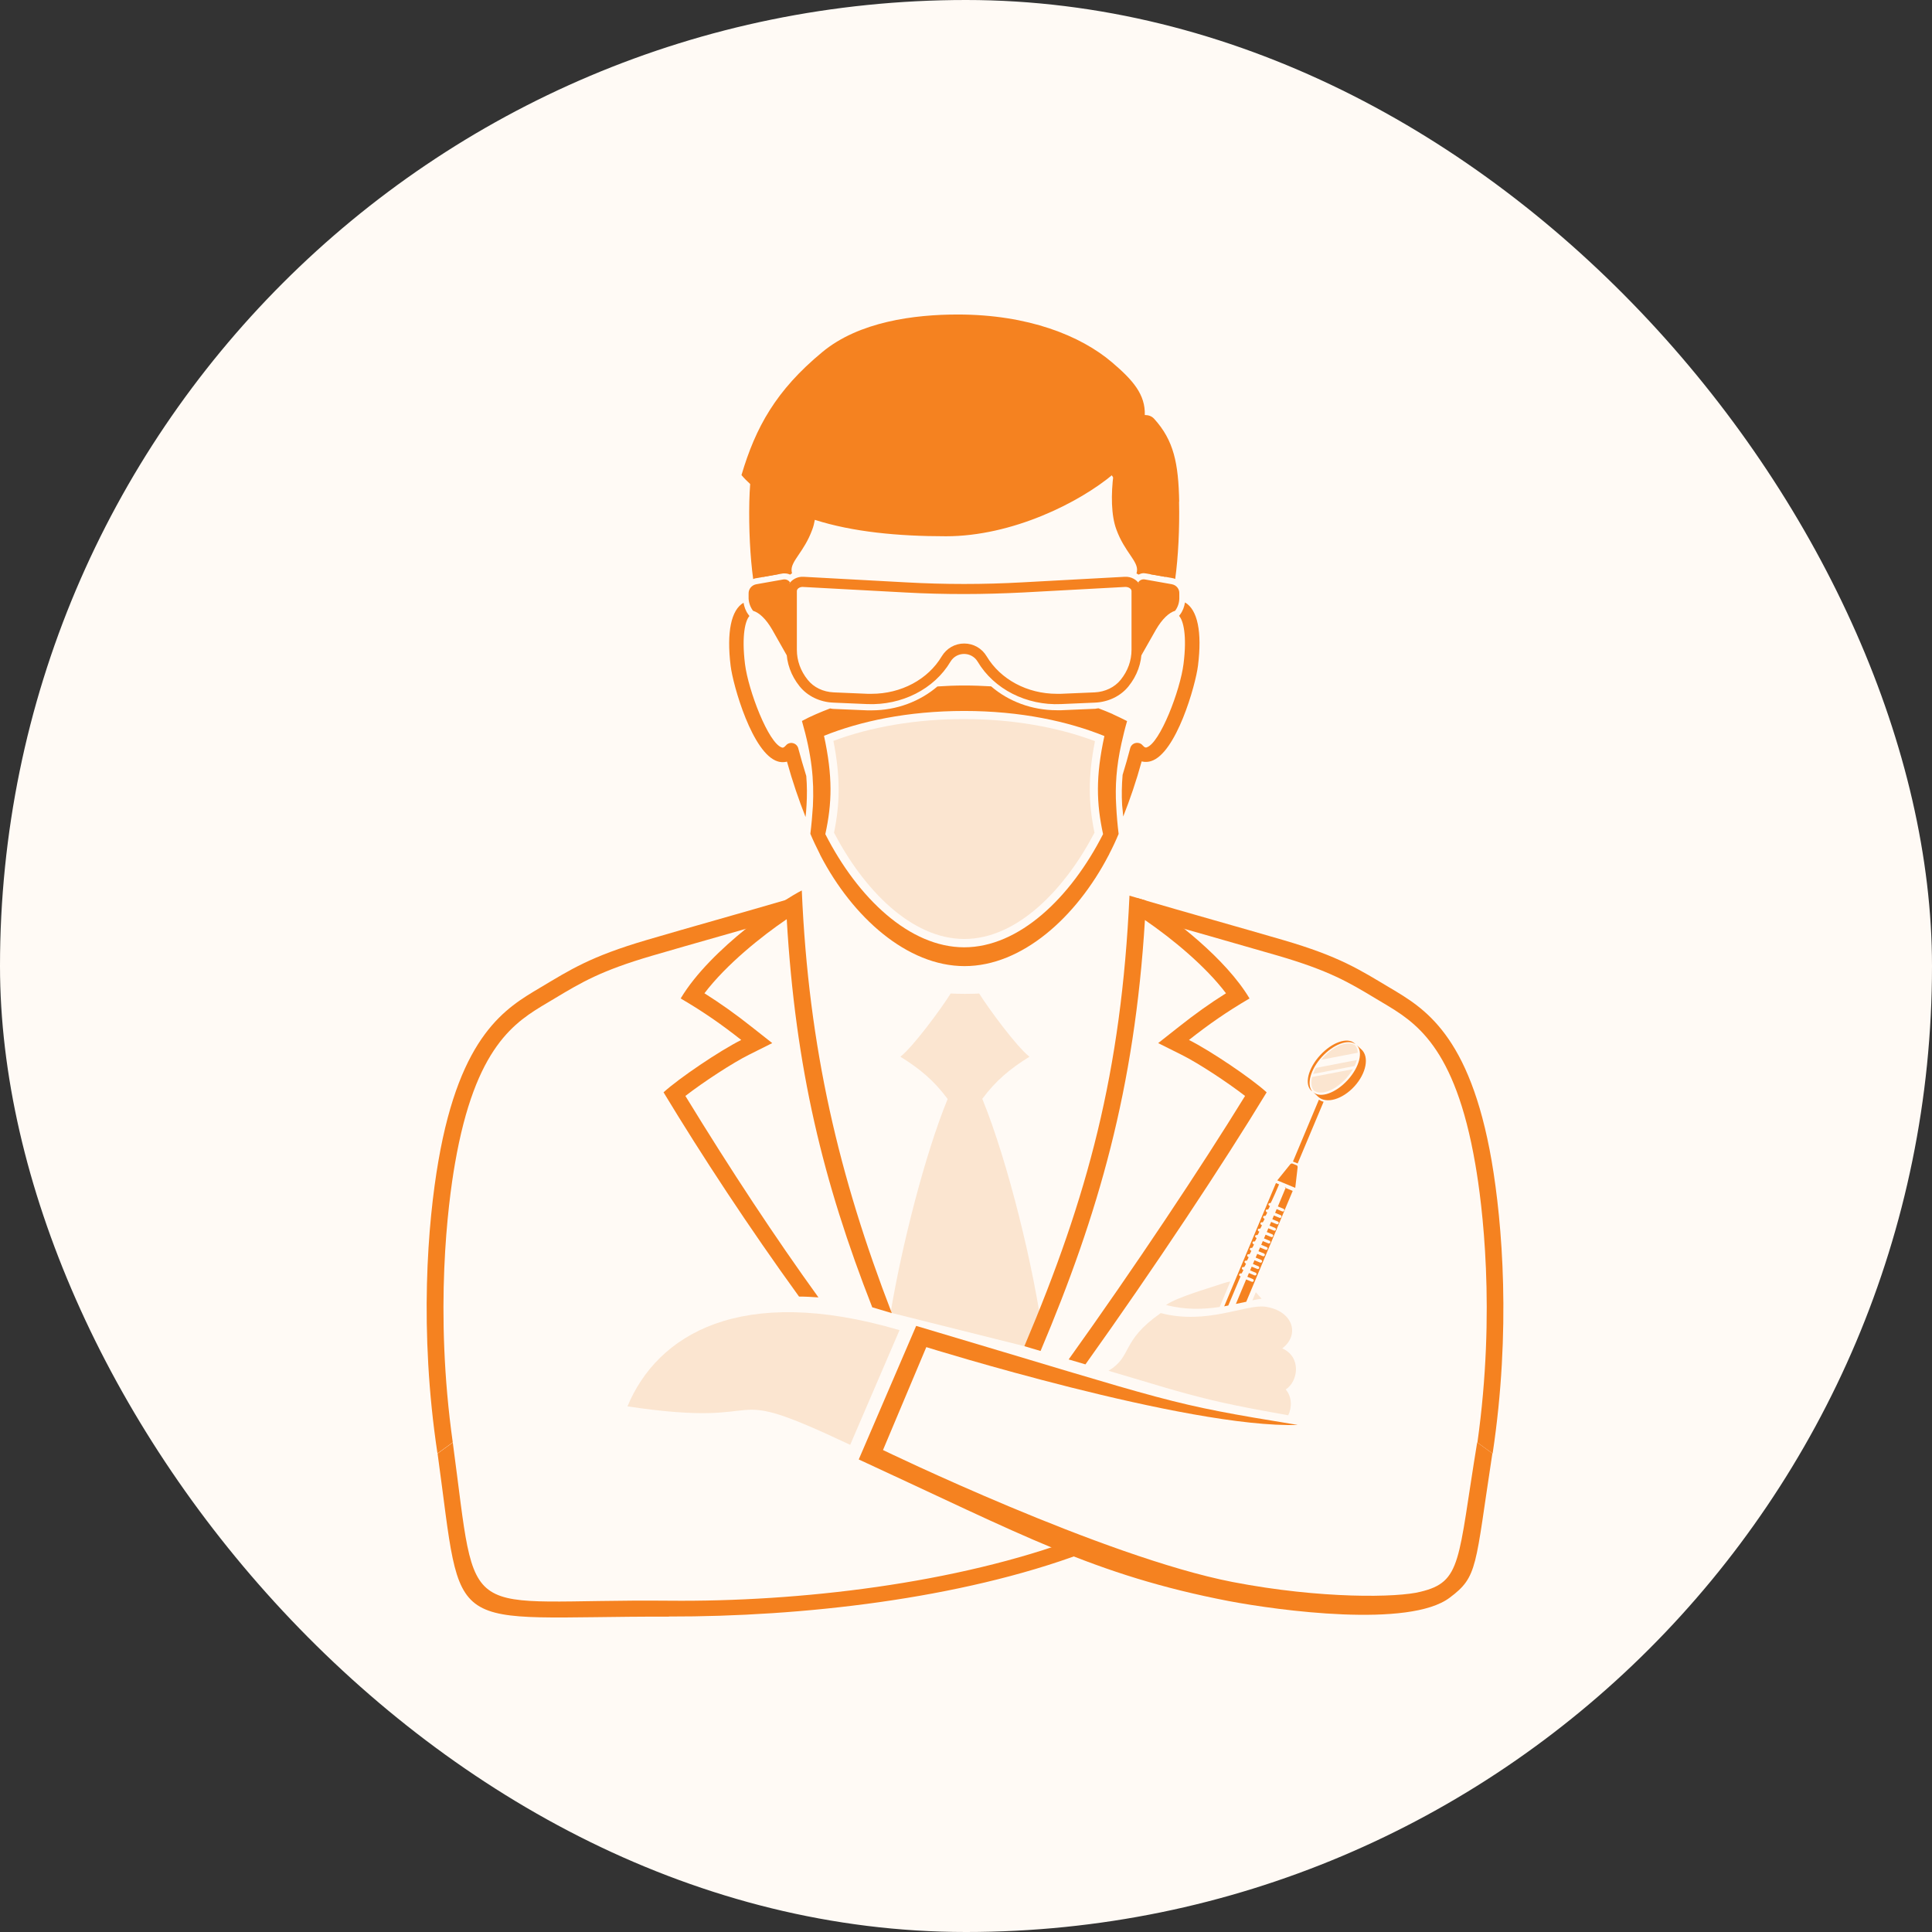 <svg width="86" height="86" viewBox="0 0 86 86" fill="none" xmlns="http://www.w3.org/2000/svg">
<rect x="0" y="0" width="86" height="86" fill="#333333" stroke="none"/>
<rect width="86" height="86" rx="43" fill="#FFFAF5"/>
<g clip-path="url(#clip0_407_193)">
<path d="M42.184 48.918C41.174 51.383 40.143 55.432 39.638 58.467L39.692 58.445L45.594 59.922L46.196 60.099C46.282 59.933 46.373 59.761 46.443 59.605C46.045 56.523 44.869 51.705 43.725 48.913C44.332 48.096 44.96 47.575 45.825 47.038C45.256 46.598 43.999 44.885 43.586 44.224C43.478 44.235 43.065 44.24 42.952 44.24C42.839 44.24 42.431 44.235 42.318 44.224C41.905 44.885 40.648 46.598 40.079 47.038C40.938 47.57 41.572 48.096 42.173 48.907L42.184 48.918Z" fill="#FBE5D0"/>
<path d="M52.925 46.292C53.789 45.61 54.595 45.046 55.621 44.445C54.557 42.662 52.253 40.906 50.97 40.073C50.723 40.003 50.529 39.944 50.277 39.869C49.917 47.726 48.419 53.268 45.599 59.922L46.319 60.137C48.892 54.052 50.508 48.462 50.965 40.954C52.178 41.786 53.655 43 54.573 44.214C53.854 44.665 53.193 45.138 52.468 45.712L51.555 46.432L52.597 46.953C53.322 47.312 54.616 48.161 55.422 48.784C53.472 51.953 50.497 56.426 47.57 60.513L48.317 60.733C51.383 56.437 54.482 51.759 56.383 48.623C55.701 48 53.886 46.775 52.925 46.292Z" fill="#F58220"/>
<path d="M35.691 39.638C34.902 40.02 31.631 42.211 30.299 44.445C31.325 45.046 32.131 45.61 32.995 46.292C32.029 46.775 30.219 48 29.537 48.623C31.255 51.464 33.344 54.643 35.568 57.715C35.858 57.715 36.142 57.731 36.432 57.752C34.526 55.11 32.55 52.124 30.509 48.784C31.314 48.161 32.614 47.312 33.334 46.953L34.375 46.432L33.462 45.712C32.737 45.137 32.077 44.67 31.357 44.214C32.345 42.914 33.93 41.657 35.02 40.916C35.412 47.57 36.636 52.597 38.827 58.193C38.838 58.193 38.854 58.198 38.865 58.204L39.697 58.451C37.361 52.398 35.992 46.69 35.691 39.644V39.638Z" fill="#F58220"/>
<path d="M51.91 58.091C52.785 58.316 53.591 58.284 54.294 58.177L54.767 57.044C54.67 57.06 54.563 57.086 54.45 57.124C53.859 57.328 52.42 57.731 51.91 58.085V58.091ZM55.9 57.521L55.749 57.881C55.895 57.849 56.034 57.828 56.158 57.811C56.066 57.704 55.98 57.607 55.9 57.521Z" fill="#FBE5D0"/>
<path d="M57.081 60.019C57.887 59.401 57.543 58.343 56.324 58.166C55.433 58.048 53.736 58.988 51.668 58.45C49.864 59.713 50.427 60.368 49.343 61.018L50.841 61.463C52.221 61.882 53.574 62.269 54.976 62.553C55.76 62.715 56.55 62.86 57.344 62.999C57.516 62.639 57.511 62.178 57.232 61.85C57.796 61.485 57.935 60.4 57.081 60.024V60.019Z" fill="#FBE5D0"/>
<path d="M40.036 59.208C32.952 57.124 29.252 59.422 27.931 62.602C34.832 63.644 31.712 61.42 37.845 64.315L40.041 59.208H40.036Z" fill="#FBE5D0"/>
<path d="M66.442 64.702C67.269 59.219 66.871 54.428 66.399 51.679C65.421 46.029 63.37 44.864 61.882 43.977C60.529 43.172 59.648 42.581 57.103 41.84C55.191 41.282 53.032 40.68 50.626 39.977L50.642 40.75C51.765 41.078 52.828 41.378 53.87 41.674C54.938 41.98 55.948 42.27 56.899 42.544C59.17 43.209 60.035 43.725 61.222 44.439L61.555 44.638C62.983 45.487 64.761 46.544 65.668 51.802C65.98 53.59 66.592 58.327 65.765 64.213L66.442 64.702ZM20.155 64.213C19.328 58.333 19.94 53.59 20.251 51.802C21.159 46.55 22.936 45.487 24.365 44.638L24.698 44.439C25.89 43.725 26.749 43.209 29.021 42.544C29.972 42.264 30.981 41.98 32.05 41.674C33.124 41.367 34.22 41.056 35.38 40.718V39.944C32.941 40.659 30.75 41.265 28.812 41.835C26.266 42.581 25.385 43.167 24.032 43.972C22.544 44.858 20.493 46.024 19.516 51.673C19.038 54.423 18.646 59.213 19.473 64.696L20.149 64.208L20.155 64.213Z" fill="#F58220"/>
<path d="M29.768 71.962C19.634 71.941 20.633 73.047 19.478 64.702L20.155 64.213C21.282 72.564 20.316 71.162 29.773 71.253C35.605 71.312 42.576 70.486 47.978 68.466L48.226 69.127C42.721 71.184 35.664 71.968 29.768 71.957V71.962Z" fill="#F58220"/>
<path d="M57.774 63.429C52.86 63.59 41.233 59.965 41.233 59.965L39.305 64.546C39.305 64.546 49.139 69.309 54.869 70.421C58.827 71.184 62.231 71.114 63.225 70.856C65.083 70.416 64.884 69.497 65.754 64.208L66.431 64.696C65.652 69.771 65.797 70.174 64.53 71.119C62.731 72.478 56.915 71.689 54.702 71.27C48.709 70.115 45.465 68.3 38.226 64.965C39.048 63.053 39.821 61.248 40.782 59.02C52.517 62.511 51.845 62.462 57.769 63.429H57.774Z" fill="#F58220"/>
<path d="M60.604 46.716L60.379 46.507C60.696 46.797 60.518 47.5 59.987 48.08C59.455 48.66 58.768 48.902 58.451 48.612L58.676 48.822C59.036 49.149 59.756 48.94 60.287 48.36C60.819 47.78 60.959 47.044 60.604 46.716Z" fill="#F58220"/>
<path d="M58.413 48.58C58.413 48.58 58.386 48.558 58.37 48.548C58.053 48.258 58.23 47.554 58.762 46.974C59.294 46.394 59.981 46.153 60.298 46.443C60.309 46.453 60.325 46.464 60.336 46.48C60.008 46.244 59.353 46.485 58.843 47.044C58.333 47.602 58.15 48.274 58.413 48.58Z" fill="#F58220"/>
<path d="M60.325 46.534C60.008 46.308 59.385 46.539 58.897 47.076C58.87 47.108 58.843 47.141 58.816 47.173L60.438 46.861C60.432 46.733 60.4 46.62 60.325 46.534ZM60.4 47.184L58.569 47.538C58.521 47.629 58.483 47.721 58.451 47.806L60.298 47.452C60.341 47.361 60.379 47.27 60.4 47.184ZM58.488 48.548C58.805 48.773 59.428 48.542 59.917 48.005C60.04 47.871 60.142 47.731 60.223 47.592L58.408 47.941C58.349 48.188 58.37 48.408 58.488 48.548Z" fill="#FBE5D0"/>
<path d="M58.709 48.95L57.554 51.705L57.763 51.791L58.918 49.042C58.843 49.026 58.773 48.993 58.709 48.95Z" fill="#F58220"/>
<path d="M57.71 51.867L57.538 51.797C57.506 51.781 57.463 51.797 57.441 51.818L56.856 52.543L57.656 52.876L57.763 51.953C57.763 51.915 57.747 51.883 57.715 51.867H57.71Z" fill="#F58220"/>
<path d="M57.237 52.855L56.883 53.703L57.13 53.805C57.162 53.821 57.178 53.859 57.162 53.891C57.146 53.923 57.108 53.94 57.076 53.923L56.829 53.821L56.759 53.988L57.006 54.09C57.038 54.106 57.054 54.144 57.038 54.176C57.022 54.208 56.985 54.224 56.952 54.208L56.705 54.106L56.636 54.273L56.883 54.374C56.915 54.391 56.931 54.428 56.915 54.461C56.899 54.493 56.861 54.509 56.829 54.493L56.582 54.391L56.512 54.557L56.759 54.659C56.791 54.675 56.807 54.713 56.791 54.745C56.775 54.777 56.738 54.793 56.705 54.777L56.458 54.675L56.389 54.842L56.636 54.944C56.668 54.96 56.684 54.998 56.668 55.03C56.652 55.062 56.614 55.078 56.582 55.062L56.335 54.96L56.265 55.126L56.512 55.228C56.544 55.245 56.56 55.282 56.544 55.314C56.528 55.347 56.49 55.363 56.458 55.347L56.211 55.245L56.142 55.411L56.389 55.513C56.421 55.529 56.437 55.567 56.421 55.599C56.405 55.631 56.367 55.647 56.335 55.631L56.088 55.529L56.018 55.696L56.265 55.798C56.297 55.814 56.313 55.851 56.297 55.884C56.281 55.916 56.243 55.932 56.211 55.916L55.964 55.814L55.894 55.98L56.142 56.082C56.174 56.098 56.19 56.136 56.174 56.168C56.158 56.2 56.12 56.217 56.088 56.2L55.841 56.098L55.771 56.265L56.018 56.367C56.05 56.383 56.066 56.421 56.05 56.453C56.034 56.485 55.996 56.501 55.964 56.485L55.717 56.383L55.647 56.55L55.894 56.652C55.927 56.668 55.943 56.705 55.927 56.737C55.91 56.77 55.873 56.786 55.841 56.77L55.594 56.668L55.524 56.834L55.771 56.936C55.803 56.952 55.819 56.99 55.803 57.022C55.787 57.054 55.749 57.071 55.717 57.054L55.47 56.952L55.014 58.042C55.175 58.005 55.331 57.973 55.475 57.946L57.543 53.011L57.183 52.86L57.237 52.855ZM55.196 56.807C55.164 56.791 55.148 56.754 55.164 56.721C55.18 56.689 55.218 56.673 55.25 56.689C55.277 56.7 55.347 56.533 55.347 56.533C55.288 56.507 55.272 56.469 55.282 56.437C55.298 56.404 55.336 56.388 55.368 56.404C55.395 56.415 55.465 56.249 55.465 56.249C55.406 56.222 55.39 56.184 55.4 56.152C55.416 56.12 55.454 56.104 55.486 56.12C55.513 56.131 55.583 55.964 55.583 55.964C55.524 55.937 55.508 55.9 55.519 55.867C55.529 55.835 55.572 55.819 55.604 55.835C55.631 55.846 55.701 55.679 55.701 55.679C55.642 55.653 55.626 55.615 55.637 55.583C55.653 55.551 55.69 55.535 55.723 55.551C55.749 55.561 55.819 55.395 55.819 55.395C55.76 55.368 55.744 55.331 55.755 55.298C55.771 55.266 55.809 55.25 55.841 55.266C55.868 55.277 55.937 55.11 55.937 55.11C55.878 55.083 55.862 55.046 55.873 55.014C55.889 54.981 55.927 54.965 55.959 54.981C55.986 54.992 56.056 54.826 56.056 54.826C55.996 54.799 55.98 54.761 55.991 54.729C56.007 54.697 56.045 54.681 56.077 54.697C56.104 54.708 56.174 54.541 56.174 54.541C56.115 54.514 56.099 54.477 56.109 54.444C56.125 54.412 56.163 54.396 56.195 54.412C56.222 54.423 56.292 54.256 56.292 54.256C56.233 54.23 56.217 54.192 56.227 54.16C56.243 54.127 56.281 54.111 56.313 54.127C56.34 54.138 56.41 53.972 56.41 53.972C56.351 53.945 56.335 53.907 56.346 53.875C56.362 53.843 56.399 53.827 56.431 53.843C56.458 53.854 56.528 53.687 56.528 53.687C56.469 53.66 56.453 53.623 56.464 53.59C56.48 53.558 56.517 53.542 56.55 53.558C56.577 53.569 56.936 52.721 56.936 52.721L56.797 52.661L54.493 58.15C54.557 58.139 54.611 58.123 54.675 58.112L55.223 56.813L55.196 56.802V56.807Z" fill="#F58220"/>
<path d="M42.92 32.007C40.798 32.007 38.774 32.35 37.098 32.979C37.42 34.622 37.388 35.782 37.125 37.066C38.441 39.59 40.562 41.797 42.925 41.797C45.288 41.797 47.404 39.584 48.72 37.066C48.456 35.782 48.419 34.622 48.741 32.99C47.049 32.356 45.03 32.007 42.92 32.007Z" fill="#FBE5D0"/>
<path d="M49.52 31.781C49.321 31.695 49.112 31.61 48.897 31.529C48.849 31.529 48.806 31.545 48.757 31.55L47.243 31.615C47.173 31.615 47.108 31.615 47.039 31.615C45.932 31.615 44.896 31.223 44.117 30.552C43.731 30.53 43.333 30.514 42.925 30.514C42.517 30.514 42.114 30.53 41.727 30.557C40.949 31.223 39.912 31.62 38.806 31.62C38.736 31.62 38.672 31.62 38.602 31.62L37.087 31.556C37.039 31.556 36.996 31.54 36.953 31.534C36.738 31.615 36.529 31.701 36.33 31.787C36.105 31.883 35.895 31.985 35.697 32.093C36.132 33.602 36.244 34.714 36.185 35.884C36.158 36.303 36.121 36.722 36.072 37.114C36.196 37.415 36.341 37.71 36.486 38C36.497 38.027 36.507 38.054 36.523 38.081C37.952 40.825 40.374 43.005 42.936 43.005C45.497 43.005 47.914 40.825 49.343 38.081C49.359 38.059 49.37 38.032 49.38 38.006C49.531 37.716 49.67 37.42 49.794 37.12C49.745 36.727 49.708 36.309 49.686 35.873C49.633 34.993 49.692 34.128 49.917 33.102C49.992 32.77 50.073 32.431 50.17 32.098C49.971 31.996 49.756 31.894 49.536 31.792L49.52 31.781ZM49.101 37.13C47.651 39.977 45.352 42.168 42.92 42.168C40.487 42.168 38.188 39.977 36.738 37.13C37.039 35.755 37.071 34.558 36.679 32.753C38.28 32.109 40.401 31.647 42.92 31.647C45.438 31.647 47.554 32.114 49.16 32.764C48.768 34.569 48.806 35.761 49.101 37.13Z" fill="#F58220"/>
<path d="M51.877 25.68C51.673 23.876 50.965 21.739 49.407 20.052C47.785 18.296 45.546 17.373 42.92 17.373C40.294 17.373 38.054 18.302 36.432 20.052C34.875 21.739 34.166 23.876 33.962 25.68L34.622 25.562C34.843 23.914 35.503 22.007 36.905 20.487C38.425 18.844 40.444 18.012 42.92 18.012C45.395 18.012 47.415 18.844 48.934 20.487C50.331 22.002 50.997 23.903 51.212 25.562L51.877 25.68ZM35.535 33.312C35.503 33.194 35.412 33.108 35.299 33.081C35.272 33.075 35.251 33.07 35.224 33.07C35.133 33.07 35.041 33.108 34.982 33.183C34.886 33.296 34.837 33.285 34.805 33.274C34.209 33.092 33.307 30.729 33.162 29.558C33.006 28.28 33.178 27.619 33.36 27.421L33.312 27.356C33.194 27.2 33.13 27.018 33.097 26.83C32.544 27.152 32.34 28.14 32.523 29.639C32.63 30.514 33.495 33.548 34.617 33.892C34.714 33.924 34.864 33.946 35.031 33.903C35.278 34.789 35.557 35.605 35.858 36.368C35.874 36.196 35.895 36.024 35.901 35.852C35.927 35.417 35.927 34.987 35.89 34.542C35.756 34.112 35.637 33.699 35.535 33.317V33.312ZM52.747 26.824C52.715 27.012 52.651 27.195 52.533 27.351L52.484 27.415C52.672 27.614 52.844 28.28 52.683 29.553C52.538 30.723 51.636 33.086 51.04 33.269C51.007 33.28 50.959 33.29 50.862 33.178C50.787 33.086 50.664 33.049 50.546 33.075C50.427 33.102 50.336 33.194 50.309 33.306C50.213 33.677 50.1 34.074 49.971 34.493C49.933 34.95 49.923 35.395 49.95 35.841C49.966 36.013 49.987 36.18 49.998 36.346C50.298 35.589 50.578 34.773 50.819 33.892C50.986 33.935 51.136 33.913 51.233 33.881C52.355 33.543 53.22 30.503 53.327 29.628C53.515 28.124 53.306 27.141 52.753 26.819L52.747 26.824Z" fill="#F58220"/>
<path d="M52.49 22.335C52.457 20.627 52.253 19.607 51.373 18.64C51.265 18.522 51.12 18.474 50.959 18.474C50.986 17.561 50.438 16.927 49.498 16.127C48.102 14.94 45.766 14 42.63 14C40.712 14 38.237 14.312 36.599 15.676C34.542 17.378 33.634 19.021 33.006 21.148C33.124 21.288 33.258 21.422 33.393 21.545C33.377 21.792 33.36 22.05 33.355 22.335C33.328 23.532 33.393 24.805 33.527 25.777C33.559 25.767 33.586 25.75 33.618 25.745L34.859 25.525H34.934C35.02 25.525 35.1 25.546 35.17 25.578C35.197 25.562 35.224 25.536 35.256 25.519C35.251 25.493 35.24 25.46 35.24 25.439C35.17 24.988 35.788 24.59 36.158 23.57C36.207 23.441 36.244 23.296 36.271 23.14C37.952 23.677 39.971 23.871 42.109 23.871C45.052 23.871 48.048 22.378 49.568 21.094C49.45 22.002 49.461 22.942 49.692 23.565C50.062 24.585 50.68 24.982 50.61 25.433C50.61 25.46 50.594 25.493 50.589 25.525C50.621 25.541 50.653 25.557 50.685 25.578C50.755 25.541 50.83 25.514 50.911 25.514C50.938 25.514 51.007 25.525 51.007 25.525L52.221 25.74C52.253 25.745 52.28 25.761 52.312 25.772C52.447 24.8 52.511 23.527 52.484 22.329L52.49 22.335Z" fill="#F58220"/>
<path d="M52.173 26.008L50.959 25.793C50.841 25.772 50.728 25.826 50.669 25.922C50.691 25.944 50.701 25.976 50.717 25.997C50.589 25.799 50.347 25.659 50.068 25.675L45.519 25.922C43.784 26.019 42.05 26.019 40.315 25.922L35.766 25.675C35.487 25.659 35.251 25.799 35.117 25.997C35.133 25.971 35.143 25.944 35.165 25.922C35.106 25.831 34.993 25.777 34.875 25.793L33.661 26.008C33.462 26.046 33.317 26.218 33.323 26.422V26.647C33.334 26.84 33.403 27.034 33.522 27.189C33.795 27.27 34.096 27.549 34.37 28.022L35.025 29.177C35.014 29.096 35.009 29.01 35.009 28.93C35.009 29.509 35.213 30.079 35.594 30.551C35.944 30.986 36.491 31.25 37.087 31.276L38.602 31.341C40.138 31.405 41.582 30.675 42.307 29.456C42.581 28.994 43.247 28.994 43.521 29.456C44.246 30.675 45.691 31.411 47.227 31.341L48.741 31.276C49.337 31.25 49.885 30.986 50.234 30.551C50.615 30.079 50.819 29.515 50.819 28.93C50.819 29.01 50.819 29.096 50.803 29.177L51.459 28.022C51.732 27.555 52.033 27.27 52.307 27.189C52.425 27.034 52.49 26.846 52.495 26.647V26.422C52.506 26.218 52.366 26.046 52.167 26.008H52.173ZM50.368 28.924C50.368 29.407 50.202 29.869 49.885 30.261C49.617 30.594 49.192 30.798 48.73 30.82L47.216 30.884C47.157 30.884 47.103 30.884 47.044 30.884C45.728 30.884 44.536 30.245 43.919 29.214C43.709 28.86 43.333 28.645 42.92 28.645C42.506 28.645 42.136 28.86 41.921 29.214C41.309 30.245 40.111 30.884 38.795 30.884C38.736 30.884 38.682 30.884 38.623 30.884L37.109 30.82C36.642 30.798 36.223 30.6 35.954 30.261C35.637 29.869 35.471 29.407 35.471 28.924V26.309C35.471 26.212 35.589 26.126 35.723 26.126L40.294 26.373C41.163 26.422 42.05 26.443 42.92 26.443C43.79 26.443 44.676 26.416 45.546 26.373L50.094 26.126C50.25 26.126 50.368 26.212 50.368 26.309V28.924Z" fill="#F58220"/>
</g>
<defs>
<clipPath id="clip0_407_193">
<rect width="47.92" height="58" fill="white" transform="translate(19 14)"/>
</clipPath>
</defs>
</svg>
